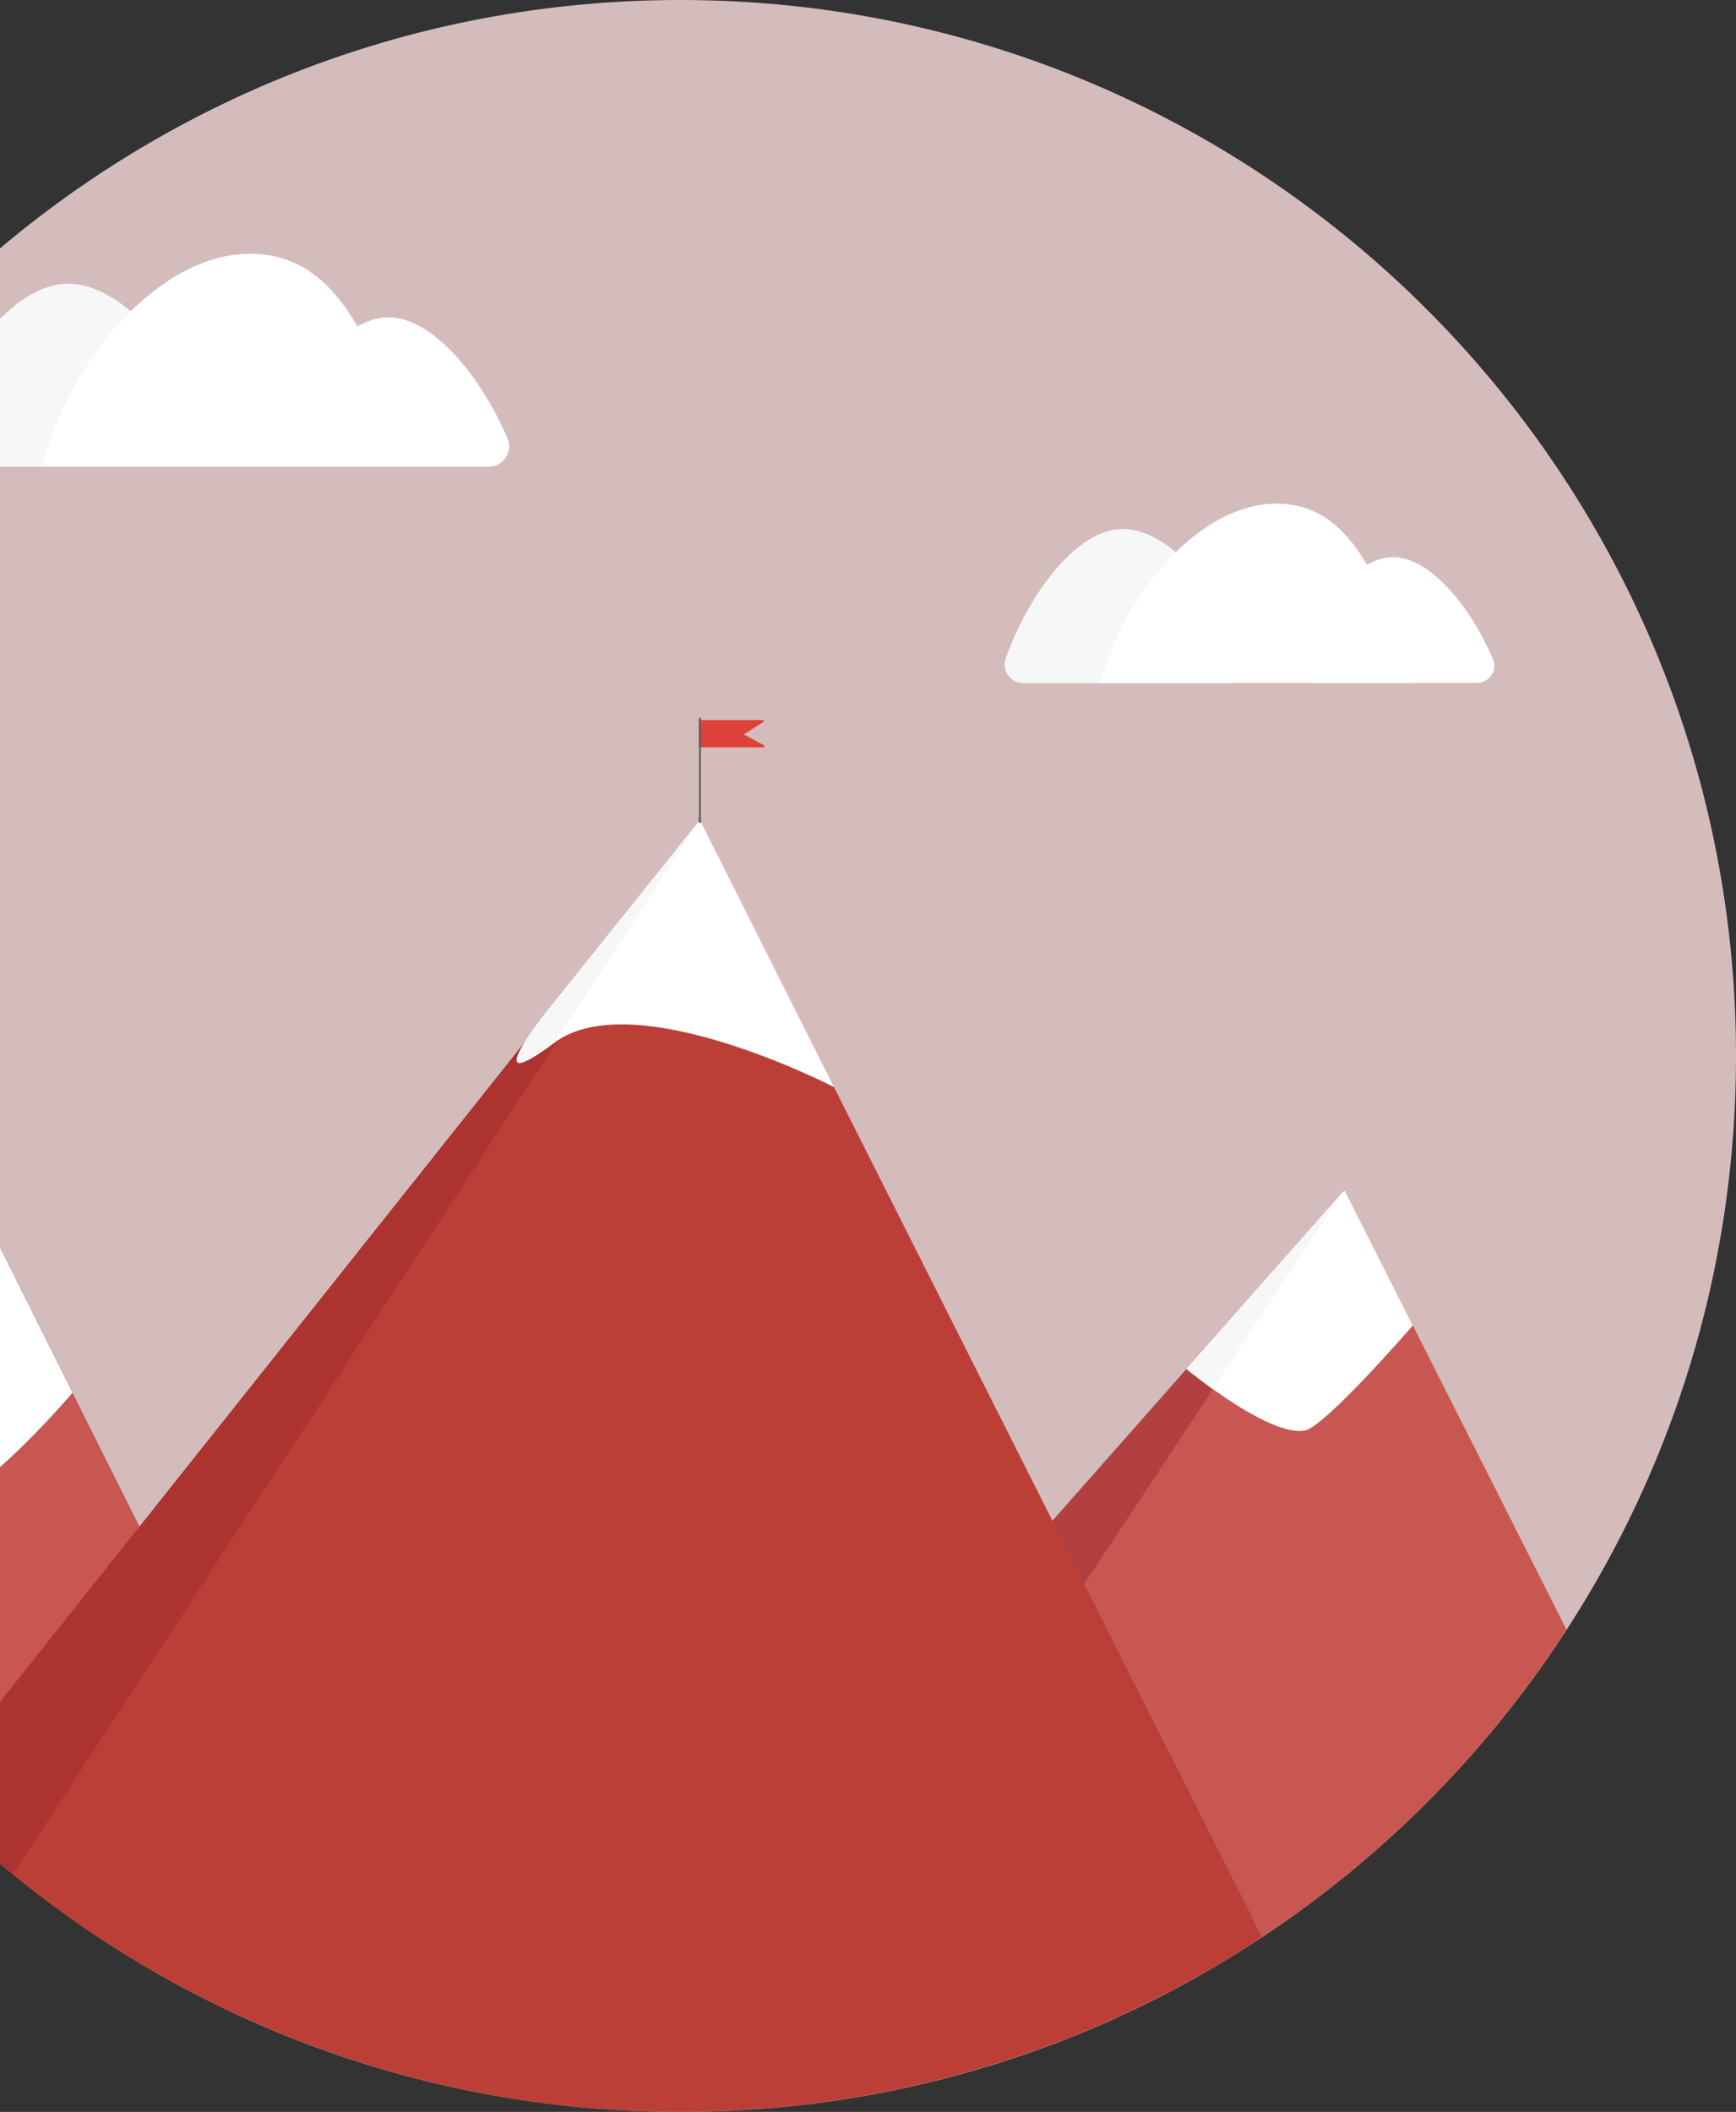 <?xml version="1.0" encoding="utf-8"?>
<!-- Generator: Adobe Illustrator 24.0.3, SVG Export Plug-In . SVG Version: 6.00 Build 0)  -->
<svg version="1.1" xmlns="http://www.w3.org/2000/svg" xmlns:xlink="http://www.w3.org/1999/xlink" x="0px" y="0px"
	 viewBox="0 0 795 967" style="enable-background:new 0 0 795 967;" xml:space="preserve">
<rect x="0" y="0" width="795" height="967" fill="#333333" stroke="none"/>
<style type="text/css">
	.st0{display:none;}
	.st1{display:inline;opacity:0.8;}
	.st2{fill:#FCDEDE;}
	.st3{fill:#E46A00;}
	.st4{fill:#2C2C2C;}
	.st5{fill:#DE4238;}
	.st6{fill:#FFFFFF;}
	.st7{fill:#EF6059;}
	.st8{opacity:0.8;}
	.st9{display:none;fill:#E46A00;}
	.st10{clip-path:url(#SVGID_2_);fill:#D34444;}
	.st11{clip-path:url(#SVGID_4_);fill:#EF6059;}
	.st12{clip-path:url(#SVGID_6_);fill:#D34A4A;}
	.st13{clip-path:url(#SVGID_8_);fill:#EF6059;}
	.st14{clip-path:url(#SVGID_10_);fill:#CC332F;}
	.st15{clip-path:url(#SVGID_12_);fill:#DE4238;}
	.st16{clip-path:url(#SVGID_14_);fill:#F7F7F7;}
	.st17{clip-path:url(#SVGID_16_);fill:#F7F7F7;}
	.st18{clip-path:url(#SVGID_18_);fill:#F7F7F7;}
	.st19{fill:#F7F7F7;}
	.st20{fill:#606060;}
</style>
<g id="Layer_1" class="st0">
	<g class="st1">
		<path class="st2" d="M311.5,967c267,0,483.5-216.5,483.5-483.5S578.5,0,311.5,0S-172,216.5-172,483.5S44.5,967,311.5,967z"/>
		<path class="st3" d="M319.9,376.7L203.6,553.5C164.1,613.7,124.5,673.9,85,734.1c-25.2,38.4-50.4,76.7-75.6,115.1l-0.2,0.4
			l-1.7,2.6c-0.1,0.2-0.1,0.5-0.1,0.7c0.1,0.2,0.2,0.4,0.4,0.6c0.2,0.1,0.4,0.2,0.7,0.1c0.2,0,0.5-0.2,0.6-0.4
			c0.7-1,1.4-2.1,2.1-3.1C47.5,794.6,84,739.2,120.4,683.7l120-182.8c21.9-33.4,43.9-66.8,65.8-100.2l14.2-21.7
			c32,63.7,64.1,127.5,96.1,191.2l94.7,188.2c20.6,41,41.2,81.9,61.8,122.9l0.2,0.3c0,0,0,0,0,0.1c0.2,0.4,0.4,0.7,0.5,1.1
			c0.8,1.7,1.7,3.4,2.5,5c0.6-0.2,1.2-0.4,1.8-0.6l-1.5-3.1c-0.4-0.7-0.7-1.5-1.1-2.2c-26.9-53.5-53.8-107.1-80.8-160.7
			c-31.8-63.2-63.5-126.4-95.3-189.6c-26-51.6-51.9-103.3-77.9-154.9c-0.1-0.1-0.2-0.2-0.3-0.3h-0.1c-0.1-0.1-0.2-0.1-0.3-0.1
			c-0.1,0-0.3,0-0.4,0c-0.1,0-0.2,0.1-0.3,0.1C320,376.6,319.9,376.6,319.9,376.7"/>
		<path class="st3" d="M10.3,847.6c-1.7,2.6-3.4,5.2-5.1,7.8l-0.3,0.4l1.7,0.9l0.3-0.4l5.1-7.7c0.1-0.1,0.1-0.3,0.2-0.5
			c0-0.2,0-0.3-0.1-0.5c-0.1-0.2-0.2-0.3-0.3-0.4s-0.3-0.1-0.5-0.1c-0.2,0-0.3,0-0.5,0.1C10.5,847.4,10.4,847.5,10.3,847.6"/>
		<path class="st3" d="M614.8,545.3l-37.5,57L539.4,660c-12.6,19.1-25.2,38.3-37.7,57.4l-5.4,8.2c-0.1,0.1-0.1,0.2-0.1,0.3
			c0,0.1,0,0.3,0,0.4c0,0.1,0.1,0.2,0.1,0.3c0.1,0.1,0.2,0.2,0.3,0.3s0.2,0.1,0.3,0.1c0.1,0,0.3,0,0.4,0c0.1,0,0.2-0.1,0.3-0.1
			c0.1-0.1,0.2-0.2,0.3-0.3l37.7-57.4c12.7-19.4,25.4-38.7,38.2-58.1l37.4-57l4.3-6.5c0,0,0,0.1,0,0.1
			c10.1,20.1,20.3,40.3,30.4,60.4l32.1,63.8c0.4,0.7,0.8,1.5,1.1,2.2c0.1,0.2,0.3,0.4,0.6,0.5s0.5,0.1,0.7-0.1
			c0.2-0.1,0.4-0.3,0.5-0.6c0.1-0.2,0.1-0.5-0.1-0.7l-32.1-63.8c-10.3-20.5-20.6-41-30.9-61.5l-0.6-1.2l-0.2-0.3l-0.6-1.2
			c-0.1-0.2-0.2-0.3-0.4-0.4c-0.2-0.1-0.3-0.1-0.5-0.1c-0.2,0-0.3,0-0.5,0.1C615,545.1,614.9,545.2,614.8,545.3"/>
		<path class="st4" d="M319.9,377.4v2.2h0.4c0.2,0,0.4,0,0.6,0.1c0.3,0.1,0.6,0.2,0.8,0.4c0.1-0.1,0.1-0.3,0.1-0.5v-2.2
			c0-0.3-0.1-0.5-0.3-0.7c-0.2-0.2-0.4-0.3-0.7-0.3c-0.3,0-0.5,0.1-0.7,0.3C320,376.9,319.9,377.1,319.9,377.4"/>
		<path class="st5" d="M385.3,278.7l-0.1-1.7h-63.7l0,26.8h64.5l0.1-1.9l-20.2-10.8L385.3,278.7z"/>
		<path d="M319.9,277.9v101.7c0.1,0,0.2,0,0.4,0c0.2,0,0.4,0,0.6,0.1c0.4,0.1,0.7,0.3,1,0.6V277.9c0-0.3-0.1-0.5-0.3-0.7
			c-0.2-0.2-0.4-0.3-0.7-0.3c-0.3,0-0.5,0.1-0.7,0.3C320,277.4,319.9,277.7,319.9,277.9"/>
		<path class="st6" d="M76.4,162l1.4-3.3l3.8-8.9l14.6-14l9.4-7.4l18.6,0.4l18.2,14.1l18.9,32.9l7.1,25.7l0.2,0.8l-68.9,0.3
			l-13.8-28L76.4,162z"/>
		<path class="st6" d="M77.8,158.8l-1.8,2.8l0.4,0.4"/>
		<path class="st6" d="M4.9,203.1l0.9-2.7l7.6-20.1l17.8-22.5l11.1-6.6l16.9-0.6L76.5,162l9.5,12.7l13.1,25.2l-0.6,3.2L4.9,203.1z"
			/>
		<path class="st5" d="M117.3,201.8H5.8c-0.3,0-0.5,0.1-0.7,0.3c-0.2,0.2-0.3,0.4-0.3,0.7c0,0.3,0.1,0.5,0.3,0.7
			c0.2,0.2,0.4,0.3,0.7,0.3h164.8c0.3,0,0.5-0.1,0.7-0.3c0.2-0.2,0.3-0.4,0.3-0.7c0-0.3-0.1-0.5-0.3-0.7c-0.2-0.2-0.4-0.3-0.7-0.3
			H117.3z"/>
		<path class="st6" d="M546,308.9l0.9-2.7l7.6-20.1l17.8-22.5l11.1-6.6l16.9-0.6l17.5,11.4l9.5,12.7l13.1,25.2l-0.6,3.2L546,308.9z"
			/>
		<path class="st5" d="M46.2,149.7c-0.4,0.1-0.8,0.2-1.2,0.3c-0.9,0.2-1.9,0.5-2.8,0.8c-2.3,0.9-4.6,2-6.7,3.3
			c-1.5,0.9-2.9,2-4.2,3.1h-0.1l-0.1,0.1c-0.6,0.5-1.2,1-1.8,1.6c-2.8,2.6-5.4,5.4-7.7,8.5c0,0,0,0.1-0.1,0.1l-0.1,0.1
			c-1,1.2-1.9,2.5-2.8,3.8l-0.1,0.1v0l-0.7,1.1c-1,1.5-2,3.1-3,4.7l-0.1,0.2l-0.2,0.3c-0.1,0.1-0.2,0.2-0.2,0.4
			c-2,3.5-3.9,7-5.7,10.7l-0.1,0.3c-0.5,1-1,1.9-1.3,2.9c0,0,0,0,0,0c-1.1,2.5-2.2,5-3.2,7.5c0,0.1,0,0.3,0,0.4
			c0,0.1,0.1,0.2,0.1,0.4c0.1,0.1,0.1,0.2,0.2,0.3c0.1,0.1,0.2,0.1,0.3,0.2c0.1,0,0.2,0,0.4,0c0.1,0,0.2-0.1,0.4-0.1
			c0.2-0.1,0.4-0.3,0.4-0.6c0.2-0.6,0.5-1.2,0.8-1.8c0,0,0,0.1,0,0.1c0.7-1.7,1.4-3.3,2.2-5c0.5-1.1,1-2.2,1.5-3.2
			c3.5-7.5,7.7-14.6,12.6-21.2c1.6-2,3.2-3.9,5-5.7c1.8-1.9,3.7-3.6,5.7-5.2c2.3-1.8,4.8-3.3,7.5-4.5l0.1,0l0.1-0.1h0.1
			c1.3-0.5,2.6-1,4-1.3c0.9-0.2,1.9-0.4,2.9-0.6c2.1-0.3,4.3-0.3,6.5,0h0.1c2,0.3,4,0.8,5.9,1.5l0.9,0.4c2.8,1.2,5.4,2.8,7.8,4.7
			c4,3.2,7.6,6.9,10.7,11c5.2,6.9,9.6,14.4,13.2,22.3c0,0.1,0.1,0.2,0.1,0.3l0.1,0.2c0.1,0.1,0.1,0.3,0.2,0.4v0v0
			c0.4,0.8,0.7,1.5,1,2.3c0,0,0,0.1,0,0.1l0.2,0.5c0.4,1,0.9,2,1.3,3l0.1,0.1c0,0,0,0,0,0l0,0c0.4,1,0.8,1.9,1.2,2.9l0.5,1.2
			c0.1,0.2,0.2,0.4,0.4,0.6c0.1,0.1,0.2,0.1,0.4,0.1c0.1,0,0.3,0,0.4,0s0.2-0.1,0.3-0.2c0.1-0.1,0.2-0.2,0.2-0.3
			c0.1-0.1,0.1-0.2,0.1-0.4c0-0.1,0-0.3,0-0.4l-0.4-1v-0.1l-0.2-0.4c0-0.1,0-0.1-0.1-0.2l0,0V200c0-0.1-0.1-0.2-0.1-0.2
			c0,0,0-0.1,0-0.1c-1-2.5-2.1-5-3.2-7.4c0,0,0-0.1,0-0.1c-0.1-0.2-0.2-0.4-0.3-0.6c-0.1-0.2-0.3-0.5-0.4-0.8l-0.2-0.4l-1.2-2.6
			c-0.1-0.1-0.1-0.3-0.2-0.4v-0.1c-0.1-0.1-0.1-0.3-0.2-0.4v0l-0.2-0.4l-0.2-0.5c-1.7-3.2-3.4-6.4-5.3-9.6c-1.9-3.1-4-6.1-6.2-9v0
			l-0.3-0.4l-0.1-0.1l-0.2-0.3l-0.1-0.1c-0.1-0.1-0.1-0.2-0.2-0.3l-0.2-0.2c-0.1-0.1-0.1-0.1-0.2-0.2l-0.2-0.2l-0.1-0.2l-0.2-0.3
			l-0.1-0.1l-0.3-0.3l-0.1-0.1l-0.3-0.4c-0.6-0.7-1.3-1.4-1.9-2.1c-3.9-4.3-8.6-7.7-13.9-10.1l-0.4-0.2l-0.1-0.1c-1-0.4-2-0.8-3-1.1
			l-0.7-0.2c-1-0.3-2-0.5-3-0.6l-1.1-0.1h-0.1h-0.2c-0.6-0.1-1.2-0.1-1.9-0.1h-0.6c-1.8,0-3.6,0.2-5.3,0.5L46.2,149.7z M61.9,153.4
			L61.9,153.4L61.9,153.4z M69.7,158.1l0.1,0.1L69.7,158.1z M33.8,158.1L33.8,158.1L33.8,158.1z M23.3,168.9L23.3,168.9L23.3,168.9z
			 M96.8,198.4C96.8,198.4,96.8,198.4,96.8,198.4C96.8,198.5,96.8,198.5,96.8,198.4z M6.8,198.4c0,0,0-0.1,0-0.1V198.4z"/>
		<path class="st5" d="M106.9,127.8c-2.9,0.9-5.6,2.1-8.1,3.7c-2.4,1.5-4.6,3.2-6.7,5.1c-2.2,2-4.2,4.1-6,6.4
			c-3.7,4.5-7,9.4-9.8,14.5c-0.1,0.2-0.1,0.5-0.1,0.7c0.1,0.2,0.2,0.4,0.4,0.6c0.2,0.1,0.5,0.2,0.7,0.1c0.2-0.1,0.4-0.2,0.6-0.4
			c2.4-4.2,5-8.2,7.9-12.1c3.1-4.1,6.7-7.8,10.7-11l-0.2,0.2c2.5-1.9,5.2-3.5,8-4.8c2.2-0.9,4.5-1.6,6.8-1.9c2.1-0.3,4.3-0.3,6.4,0
			c2.3,0.4,4.6,1,6.8,1.9c2.8,1.2,5.5,2.8,7.9,4.7c4,3.2,7.5,6.8,10.6,10.9l0,0c0,0,0.1,0.1,0.1,0.1l0,0c3.5,4.6,6.6,9.5,9.3,14.6
			c0,0,0,0.1,0.1,0.1c2.6,4.8,4.9,9.7,7,14.7c0.6,1.5,1.2,2.9,1.8,4.4c0,0.1,0,0.1,0.1,0.2c0.9,2.4,1.9,4.8,2.7,7.3c0,0,0,0,0,0
			c0.2,0.5,0.3,1,0.5,1.4c0.1,0.3,0.2,0.6,0.3,1c0.2,0.7,0.5,1.4,0.7,2.2v0.1c0.8,2.4,1.6,4.8,2.3,7.3c0.1,0.3,0.2,0.6,0.3,0.9
			c0.1,0.3,0.2,0.5,0.2,0.8c0.1,0.3,0.2,0.6,0.2,0.8c0,0.1,0.1,0.2,0.2,0.3c0.1,0.1,0.2,0.2,0.3,0.2c0.1,0.1,0.2,0.1,0.4,0.1
			c0.1,0,0.3,0,0.4,0s0.2-0.1,0.3-0.2c0.1-0.1,0.2-0.2,0.2-0.3c0.1-0.1,0.1-0.2,0.1-0.4c0-0.1,0-0.3,0-0.4l-0.3-0.9l-0.2-0.6
			c-0.1-0.3-0.2-0.6-0.3-1c-0.7-2.4-1.5-4.9-2.3-7.3c-0.1-0.4-0.3-0.9-0.4-1.3l-0.3-0.8c0-0.1-0.1-0.2-0.1-0.3l-0.1-0.2
			c0-0.1-0.1-0.2-0.1-0.4l-0.1-0.2c0-0.1,0-0.2-0.1-0.2l0,0c-0.9-2.7-1.9-5.3-2.9-7.9c-2.7-7-5.8-13.8-9.4-20.4c0,0,0,0,0,0
			c-2.8-5.2-6-10.1-9.6-14.8c-3.5-4.7-7.7-8.8-12.4-12.3c-2.4-1.7-5-3.1-7.7-4.2c-2.8-1.1-5.7-1.7-8.6-1.9c-0.4,0-0.9,0-1.3,0
			c-2.5,0-5,0.4-7.5,1.1L106.9,127.8z M159.5,176c0,0,0,0.1,0,0.1C159.5,176.1,159.5,176.1,159.5,176z M143.1,146.7L143.1,146.7
			L143.1,146.7"/>
		<path class="st6" d="M617.7,267.8l1.4-3.3c1.3-3,2.5-5.9,3.8-8.9l14.6-14l9.4-7.4l18.6,0.4l18.2,14.1l18.9,32.9l7.1,25.7l0.2,0.8
			l-68.9,0.3l-13.8-28L617.7,267.8z"/>
		<path class="st6" d="M619.1,264.6l-1.8,2.8l0.4,0.4"/>
		<path class="st5" d="M658.5,307.9H547c-0.3,0-0.5,0.1-0.7,0.3c-0.2,0.2-0.3,0.4-0.3,0.7c0,0.3,0.1,0.5,0.3,0.7
			c0.2,0.2,0.4,0.3,0.7,0.3h164.8c0.3,0,0.5-0.1,0.7-0.3c0.2-0.2,0.3-0.4,0.3-0.7c0-0.3-0.1-0.5-0.3-0.7c-0.2-0.2-0.4-0.3-0.7-0.3
			H658.5z"/>
		<path class="st5" d="M587.4,255.8c-0.4,0.1-0.8,0.2-1.2,0.3c-0.9,0.2-1.9,0.5-2.8,0.9c-2.3,0.9-4.6,2-6.7,3.3
			c-1.5,0.9-2.9,2-4.2,3.1h-0.1l-0.1,0.1c-0.6,0.5-1.2,1-1.8,1.6c-2.8,2.6-5.4,5.4-7.7,8.5l-0.1,0.1l-0.1,0.1
			c-1,1.2-1.9,2.5-2.8,3.8c0,0,0,0.1-0.1,0.1v0c-0.2,0.4-0.5,0.7-0.7,1.1c-1,1.5-2,3.1-3,4.7l-0.1,0.2l-0.2,0.3
			c-0.1,0.1-0.1,0.2-0.2,0.4c-2.1,3.5-3.9,7-5.7,10.7c0,0.1-0.1,0.2-0.1,0.3c-0.4,1-0.9,1.9-1.3,2.9c-1.1,2.5-2.2,5-3.2,7.5
			c0,0.1,0,0.3,0,0.4c0,0.1,0.1,0.2,0.1,0.4c0.1,0.2,0.3,0.4,0.6,0.4c0.1,0,0.3,0,0.4,0c0.1,0,0.2-0.1,0.4-0.1
			c0.2-0.1,0.4-0.3,0.4-0.6c0.3-0.6,0.5-1.2,0.8-1.8c0,0,0,0.1,0,0.1c0.7-1.7,1.4-3.3,2.2-5c0.5-1.1,1-2.2,1.5-3.2
			c3.5-7.5,7.7-14.6,12.6-21.2c1.5-2,3.2-3.9,5-5.7c1.8-1.9,3.7-3.6,5.7-5.2c2.3-1.8,4.8-3.3,7.5-4.5l0.1,0l0.2-0.1h0.1
			c1.3-0.5,2.7-1,4-1.3c3-0.8,6.2-1,9.3-0.6h0.1c2,0.3,4,0.8,5.9,1.5l0.9,0.4c2.8,1.2,5.4,2.8,7.8,4.7c4,3.2,7.6,6.9,10.7,11
			c5.2,6.9,9.6,14.4,13.2,22.3l0.1,0.3l0.1,0.2l0.2,0.4v0.1l1,2.3c0,0,0,0.1,0,0.1s0.1,0.3,0.2,0.5c0.4,1,0.9,1.9,1.3,2.9
			c0,0,0,0.1,0,0.1l0,0v0c0.4,1,0.8,1.9,1.2,2.9c0.2,0.4,0.3,0.8,0.5,1.2c0.1,0.2,0.2,0.4,0.4,0.6c0.2,0.1,0.5,0.2,0.7,0.1
			c0.2-0.1,0.4-0.2,0.6-0.4c0.1-0.1,0.1-0.2,0.1-0.4c0-0.1,0-0.3,0-0.4c-0.1-0.3-0.3-0.7-0.4-1v-0.1l-0.1-0.4l-0.1-0.2
			c0,0,0-0.1,0-0.1c0-0.1-0.1-0.2-0.1-0.2v-0.1c-1-2.5-2.1-5-3.2-7.4v-0.1c-0.1-0.2-0.2-0.4-0.3-0.6c-0.1-0.2-0.3-0.5-0.4-0.8
			l-0.2-0.4c-0.4-0.9-0.8-1.7-1.2-2.6c-0.1-0.2-0.1-0.3-0.2-0.4v-0.1l-0.2-0.4v0l-0.2-0.5l-0.2-0.5c-1.7-3.2-3.4-6.4-5.3-9.6
			c-1.9-3.1-4-6.1-6.2-9v0l-0.3-0.4l-0.1-0.1c-0.1-0.1-0.2-0.2-0.2-0.3l-0.1-0.2l-0.4-0.4l-0.2-0.2l-0.2-0.2l-0.2-0.2l-0.1-0.2
			l-0.2-0.3l-0.1-0.1l-0.3-0.3l-0.1-0.1l-0.3-0.4c-0.6-0.7-1.3-1.4-1.9-2.1c-3.9-4.3-8.7-7.7-14-10.2l-0.4-0.2l-0.2-0.1
			c-1-0.4-2-0.8-3-1.1l-0.6-0.2c-1-0.3-2-0.5-3-0.6c-0.4-0.1-0.7-0.1-1.1-0.1h-0.1h-0.2c-0.6-0.1-1.2-0.1-1.9-0.1h-0.6
			C590.9,255.3,589.2,255.5,587.4,255.8L587.4,255.8z M602.7,259.3L602.7,259.3L602.7,259.3z M610.5,264l0.1,0.1L610.5,264z
			 M574.6,264L574.6,264L574.6,264z M564.1,274.8C564.1,274.8,564.1,274.8,564.1,274.8C564.1,274.8,564.1,274.8,564.1,274.8z
			 M547.6,304.2l0.1-0.1L547.6,304.2z"/>
		<path class="st5" d="M648.2,233.9c-2.9,0.9-5.6,2.1-8.1,3.7c-2.4,1.5-4.6,3.2-6.7,5.1c-2.2,2-4.2,4.1-6.1,6.4
			c-3.7,4.5-7,9.4-9.8,14.5c-0.1,0.1-0.1,0.2-0.2,0.4c0,0.1,0,0.3,0,0.4c0,0.1,0.1,0.3,0.2,0.4c0.1,0.1,0.2,0.2,0.3,0.3
			c0.1,0.1,0.2,0.1,0.4,0.1c0.1,0,0.3,0,0.4,0c0.1,0,0.2-0.1,0.3-0.2c0.1-0.1,0.2-0.2,0.2-0.3c2.4-4.2,5-8.2,7.9-12.1
			c3.1-4.1,6.7-7.8,10.7-11l-0.2,0.1c2.5-1.9,5.2-3.5,8-4.8c2.2-0.9,4.5-1.6,6.8-1.9c2.1-0.3,4.3-0.3,6.4,0c2.3,0.3,4.6,1,6.8,1.9
			c2.8,1.2,5.5,2.8,7.9,4.7c4,3.2,7.5,6.8,10.6,10.9c0,0,0.1,0.1,0.1,0.1c3.5,4.6,6.6,9.5,9.3,14.6l0.1,0.1c2.6,4.8,4.9,9.7,7,14.7
			c0.6,1.5,1.2,2.9,1.8,4.4l0.1,0.2c1,2.4,1.9,4.8,2.7,7.3l0.5,1.4c0.1,0.3,0.2,0.6,0.3,1c0.2,0.7,0.5,1.4,0.7,2.2c0,0,0,0,0,0.1
			c0.8,2.4,1.6,4.8,2.3,7.3l0.3,0.9c0.1,0.3,0.2,0.5,0.2,0.8c0.1,0.3,0.2,0.6,0.2,0.8c0,0.3,0.2,0.5,0.4,0.6
			c0.2,0.2,0.5,0.2,0.7,0.2c0.3,0,0.5-0.2,0.6-0.4c0.2-0.2,0.2-0.5,0.2-0.7c0-0.1,0-0.2,0-0.2l-0.3-0.9c-0.1-0.2-0.1-0.4-0.2-0.6
			c-0.1-0.2-0.2-0.7-0.3-1v0c-0.7-2.4-1.5-4.9-2.3-7.3c0,0,0,0,0,0l-0.4-1.3c-0.1-0.3-0.2-0.5-0.3-0.8c0-0.1-0.1-0.2-0.1-0.3
			l-0.1-0.2c0-0.1-0.1-0.2-0.1-0.4c0-0.1,0-0.1-0.1-0.2l-0.1-0.2c-1-2.7-1.9-5.3-2.9-7.9c-2.7-7-5.8-13.8-9.4-20.4l0,0
			c-2.8-5.2-6-10.1-9.6-14.8c-3.5-4.7-7.7-8.8-12.4-12.3c-2.4-1.7-5-3.1-7.8-4.2c-2.8-1.1-5.7-1.7-8.6-1.9c-0.4,0-0.9,0-1.3,0
			c-2.5,0-5,0.4-7.5,1.1L648.2,233.9z M700.7,282v0.1V282z M684.3,252.7L684.3,252.7L684.3,252.7"/>
		<path class="st7" d="M-126.8,687.8c30.9,66,76.3,124.3,132.7,170.4c0.2-0.5,0.5-0.9,0.7-1.4C32.3,817.4,58,778,83.6,738.6
			L-22.1,527.1"/>
		<path class="st5" d="M578,887L320.8,376.4L5.9,858.2c79.9,65.1,178.4,103,281.3,108.2C390.1,971.6,492,943.8,578,887L578,887z"/>
		<path class="st7" d="M496.3,725.6L578,887l4.2-2.9c53.9-36.5,99.8-83.4,135.2-137.9L615.7,544.9L496.3,725.6z"/>
	</g>
</g>
<g id="Layer_2">
	<g class="st8">
		<path class="st2" d="M311.5,967c267,0,483.5-216.5,483.5-483.5S578.5,0,311.5,0S-172,216.5-172,483.5S44.5,967,311.5,967z"/>
		<path class="st9" d="M319.9,376.7L203.6,553.5C164,613.7,124.5,673.8,85,734c-25.2,38.4-50.4,76.7-75.6,115.1l-0.2,0.4l-1.7,2.6
			c-0.1,0.2-0.1,0.5-0.1,0.7c0.1,0.2,0.2,0.4,0.4,0.6c0.2,0.1,0.4,0.2,0.7,0.1c0.2,0,0.5-0.2,0.6-0.4c0.7-1,1.4-2.1,2.1-3.1
			c36.5-55.5,72.9-110.9,109.4-166.4l120-182.8c21.9-33.4,43.9-66.8,65.8-100.2l14.2-21.7c32,63.7,64.1,127.5,96.1,191.2l94.7,188.2
			c20.6,41,41.2,81.9,61.8,122.9l0.2,0.3c0,0,0,0,0,0.1c0.2,0.4,0.4,0.7,0.5,1.1c0.8,1.7,1.7,3.4,2.5,5c0.6-0.2,1.2-0.4,1.8-0.6
			l-1.5-3.1c-0.4-0.7-0.7-1.5-1.1-2.2c-26.9-53.5-53.8-107.1-80.8-160.7c-31.8-63.2-63.5-126.4-95.3-189.6
			c-26-51.6-51.9-103.3-77.9-154.9c-0.1-0.1-0.2-0.2-0.3-0.3h-0.1c-0.1-0.1-0.2-0.1-0.3-0.1c-0.1,0-0.3,0-0.4,0s-0.2,0.1-0.3,0.1
			C320,376.6,319.9,376.6,319.9,376.7"/>
		<path class="st9" d="M10.3,847.6c-1.7,2.6-3.4,5.2-5.1,7.8l-0.3,0.4l1.7,0.9l0.3-0.4l5.1-7.7c0.1-0.1,0.1-0.3,0.2-0.5
			c0-0.2,0-0.3-0.1-0.5s-0.2-0.3-0.3-0.4c-0.1-0.1-0.3-0.1-0.5-0.1s-0.3,0-0.5,0.1C10.5,847.4,10.4,847.5,10.3,847.6z"/>
		<path class="st9" d="M614.8,545.3l-37.5,57L539.4,660c-12.6,19.1-25.2,38.3-37.7,57.4l-5.4,8.2c-0.1,0.1-0.1,0.2-0.1,0.3
			s0,0.3,0,0.4c0,0.1,0.1,0.2,0.1,0.3c0.1,0.1,0.2,0.2,0.3,0.3s0.2,0.1,0.3,0.1s0.3,0,0.4,0c0.1,0,0.2-0.1,0.3-0.1
			c0.1-0.1,0.2-0.2,0.3-0.3l37.7-57.4c12.7-19.4,25.4-38.7,38.2-58.1l37.4-57l4.3-6.5v0.1c10.1,20.1,20.3,40.3,30.4,60.4l32.1,63.8
			c0.4,0.7,0.8,1.5,1.1,2.2c0.1,0.2,0.3,0.4,0.6,0.5s0.5,0.1,0.7-0.1c0.2-0.1,0.4-0.3,0.5-0.6c0.1-0.2,0.1-0.5-0.1-0.7l-32.1-63.8
			c-10.3-20.5-20.6-41-30.9-61.5l-0.6-1.2l-0.2-0.3l-0.6-1.2c-0.1-0.2-0.2-0.3-0.4-0.4c-0.2-0.1-0.3-0.1-0.5-0.1s-0.3,0-0.5,0.1
			C615,545.1,614.9,545.2,614.8,545.3"/>
		<g>
			<g>
				<g>
					<defs>
						<circle id="SVGID_1_" cx="311.5" cy="483.5" r="483.5"/>
					</defs>
					<clipPath id="SVGID_2_">
						<use xlink:href="#SVGID_1_"  style="overflow:visible;"/>
					</clipPath>
					<path id="shadow_right" class="st10" d="M466.6,713.7l93,173.3l4.2-2.9c53.9-36.5,99.8-83.4,135.2-137.9l-83.3-201.3
						L466.6,713.7z"/>
				</g>
			</g>
			<g>
				<g>
					<defs>
						<circle id="SVGID_3_" cx="311.5" cy="483.5" r="483.5"/>
					</defs>
					<clipPath id="SVGID_4_">
						<use xlink:href="#SVGID_3_"  style="overflow:visible;"/>
					</clipPath>
					<path id="mountain_right" class="st11" d="M496.3,725.6L578,887l4.2-2.9c53.9-36.5,99.8-83.4,135.2-137.9L615.7,544.9
						L496.3,725.6z"/>
				</g>
			</g>
			<g>
				<g>
					<defs>
						<circle id="SVGID_5_" cx="311.5" cy="483.5" r="483.5"/>
					</defs>
					<clipPath id="SVGID_6_">
						<use xlink:href="#SVGID_5_"  style="overflow:visible;"/>
					</clipPath>
					<path id="shadow_left" class="st12" d="M-159.7,675.8c30.9,66,84.2,136.2,140.7,182.3c0.2-0.5,0.5-0.9,0.7-1.4
						c25.7-39.4,51.4-78.8,77.1-118.2l-80.9-211.4L-159.7,675.8z"/>
				</g>
			</g>
			<g>
				<g>
					<defs>
						<circle id="SVGID_7_" cx="311.5" cy="483.5" r="483.5"/>
					</defs>
					<clipPath id="SVGID_8_">
						<use xlink:href="#SVGID_7_"  style="overflow:visible;"/>
					</clipPath>
					<path id="montain_left" class="st13" d="M-126.8,687.8c30.9,66,76.3,124.3,132.7,170.4c0.2-0.5,0.5-0.9,0.7-1.4
						C32.3,817.4,58,778,83.7,738.6L-22.1,527.1"/>
				</g>
			</g>
			<g>
				<g>
					<defs>
						<circle id="SVGID_9_" cx="311.5" cy="483.5" r="483.5"/>
					</defs>
					<clipPath id="SVGID_10_">
						<use xlink:href="#SVGID_9_"  style="overflow:visible;"/>
					</clipPath>
					<path id="shadow_middle" class="st14" d="M538.9,887L320.5,376.3L-44.8,835.6c79.9,65.1,190.1,125.6,293,130.8
						S453,943.8,538.9,887z"/>
				</g>
			</g>
			<g>
				<g>
					<defs>
						<circle id="SVGID_11_" cx="311.5" cy="483.5" r="483.5"/>
					</defs>
					<clipPath id="SVGID_12_">
						<use xlink:href="#SVGID_11_"  style="overflow:visible;"/>
					</clipPath>
					<path id="mountain_middle" class="st15" d="M578,887L320.8,376.4L5.9,858.2c79.9,65.1,178.4,103,281.3,108.2
						C390.1,971.6,492,943.8,578,887z"/>
				</g>
			</g>
		</g>
	</g>
	<path class="st6" d="M615.7,544.9l31.3,62c0,0-40.2,46.4-49.4,48.1c-16.5,3.1-54.3-28.2-54.3-28.2L615.7,544.9z"/>
	<g>
		<g>
			<g>
				<defs>
					<path id="SVGID_13_" d="M466.6,713.7l93,173.3l4.2-2.9c53.9-36.5-103-103.9-67.6-158.5l119.4-180.8L466.6,713.7z"/>
				</defs>
				<clipPath id="SVGID_14_">
					<use xlink:href="#SVGID_13_"  style="overflow:visible;"/>
				</clipPath>
				<path class="st16" d="M615.7,544.9l31.3,62c0,0-40.2,46.4-49.4,48.1c-16.5,3.1-54.3-28.2-54.3-28.2L615.7,544.9z"/>
			</g>
		</g>
	</g>
	<g id="snow_left">
		<path class="st6" d="M33.2,637.7c0,0-49.9,59.1-72.3,55.4c-21-3.5-45.5-49.5-47.4-70.6c-0.7-8.3,6.5-32.8,6.5-32.8l57.9-62.6
			L33.2,637.7z"/>
		<g id="shadow_snow">
			<g>
				<g>
					<defs>
						<path id="SVGID_15_" d="M-18.4,856.8c25.7-39.4-134.1-129.6-108.5-169l104.8-160.7l-137.6,148.7l32.9,12"/>
					</defs>
					<clipPath id="SVGID_16_">
						<use xlink:href="#SVGID_15_"  style="overflow:visible;"/>
					</clipPath>
					<path class="st17" d="M33.2,637.7c0,0-49.9,59.1-72.3,55.4c-21-3.5-45.5-49.5-47.4-70.6c-0.7-8.3,6.5-32.8,6.5-32.8l57.9-62.6
						L33.2,637.7z"/>
				</g>
			</g>
		</g>
	</g>
	<g id="snow_middle">
		<path class="st6" d="M320.5,375.5L382,497.8c0,0-91.7-47.5-128.1-20.4s-4-13.7-4-13.7L320.5,375.5z"/>
		<g>
			<g>
				<g>
					<defs>
						<polyline id="SVGID_17_" points="5.9,858.2 320.5,375.5 -44.8,835.6 5.9,858.2 						"/>
					</defs>
					<clipPath id="SVGID_18_">
						<use xlink:href="#SVGID_17_"  style="overflow:visible;"/>
					</clipPath>
					<path class="st18" d="M320.5,375.5L382,497.8c0,0-91.7-47.5-128.1-20.4s-4-13.7-4-13.7L320.5,375.5z"/>
				</g>
			</g>
		</g>
	</g>
	<g id="CLOUD_LEFT">
		<path class="st19" d="M31.2,129.9c-25.8,0-51.9,36.9-63.8,70.2c-1.9,5.3,0.9,11.1,6.2,13c1.1,0.4,2.2,0.6,3.4,0.6H89.4
			c5.6,0,10.2-4.6,10.2-10.2c0-1.3-0.3-2.6-0.7-3.8C84.2,164.2,56.8,129.9,31.2,129.9z"/>
		<path class="st6" d="M177.8,145.3c-20.7,0-41.6,29-51.5,55.8c-1.8,4.8,0.7,10.2,5.5,12c1,0.4,2.1,0.6,3.3,0.6h88.7
			c5.2,0,9.3-4.2,9.4-9.3c0-1.3-0.3-2.5-0.8-3.7C220.2,172.4,198.3,145.3,177.8,145.3z"/>
		<path class="st6" d="M188.6,213.7c-16.8-55.6-33.7-97.5-74.1-97.5c-40.9,0-82.3,47.1-95.2,97.5H188.6z"/>
	</g>
	<g id="Cloud_right">
		<path class="st19" d="M514.3,242.2c-21.8,0-43.8,31.1-53.7,59.2c-1.6,4.5,0.8,9.4,5.3,10.9c0.9,0.3,1.9,0.5,2.8,0.5h94.7
			c4.7,0,8.6-3.8,8.6-8.6c0-1.1-0.2-2.2-0.6-3.2C558.9,271,535.9,242.2,514.3,242.2z"/>
		<path class="st6" d="M637.8,255.1c-17.4,0-35,24.4-43.4,47c-1.5,4.1,0.6,8.6,4.6,10.1c0.9,0.3,1.8,0.5,2.7,0.5h74.7
			c4.3,0,7.9-3.5,7.9-7.8c0-1.1-0.2-2.1-0.6-3.1C673.5,277.9,655,255.1,637.8,255.1z"/>
		<path class="st6" d="M646.9,312.7c-14.1-46.9-28.4-82.1-62.4-82.1c-34.4,0-69.3,39.7-80.2,82.1H646.9z"/>
	</g>
	<g id="flag">
		<path class="st5" d="M349.7,330.5l-0.1-0.8H320v12.5h30v-0.9l-9.4-5L349.7,330.5z"/>
		<path class="st20" d="M320.1,329v47.6c0.1,0,0.1-0.3,0.2-0.3s0.2,0,0.3,0c0.2,0.1,0.3,0.1,0.4,0.3V329c0-0.1,0-0.2-0.1-0.3
			c-0.1-0.1-0.2-0.1-0.3-0.1c-0.1,0-0.2,0-0.3,0.1C320.1,328.8,320.1,328.9,320.1,329"/>
		<path class="st20" d="M320.6,376.8h-0.2c-0.2,0-0.4-0.2-0.4-0.4v-2.5h0.9v2.5C320.9,376.7,320.8,376.8,320.6,376.8z"/>
	</g>
</g>
</svg>
